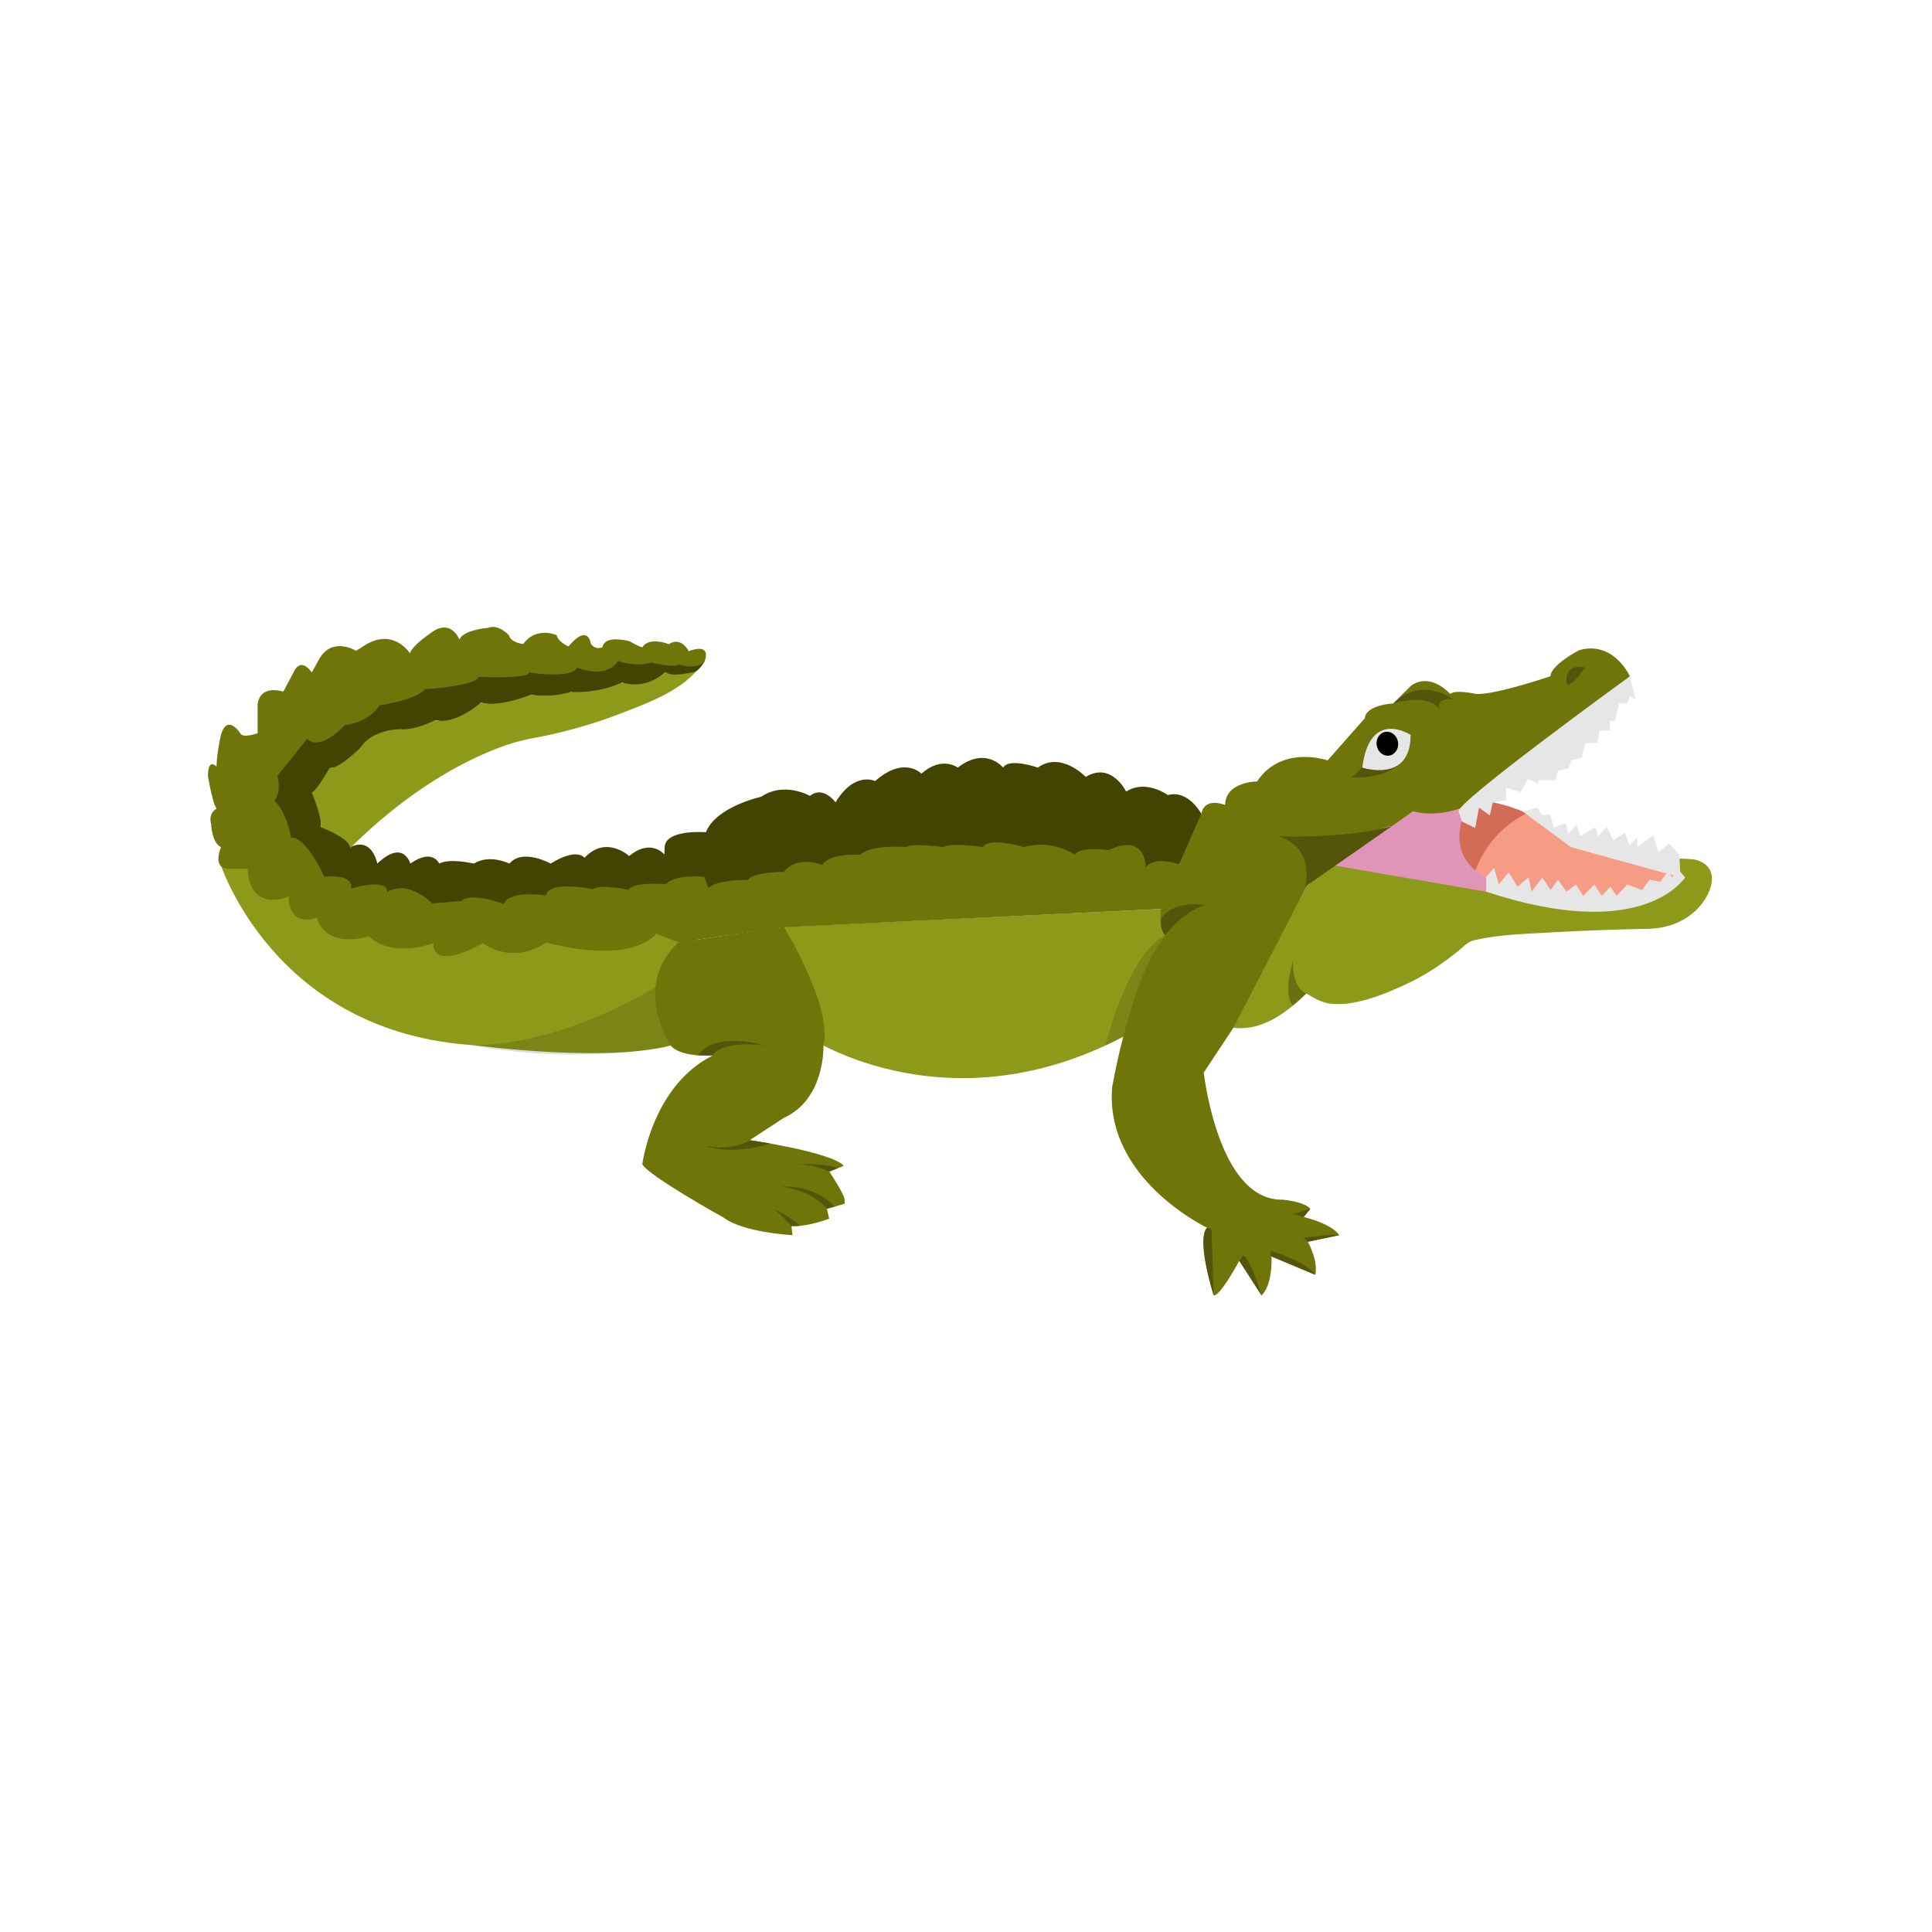 <svg id="alligator" xmlns="http://www.w3.org/2000/svg" viewBox="0 0 780 780"><defs><style>.cls-1{fill:#444402;}.cls-2{fill:#8d9919;}.cls-3{opacity:0.13;}.cls-4{fill:#70750a;}.cls-5{fill:#f79c84;}.cls-6{fill:#d36c57;}.cls-7{fill:#e094b7;}.cls-8{fill:#54540a;}.cls-9{fill:#e6e6e6;}.cls-10{opacity:0.27;}</style></defs><title>alligator</title><path class="cls-1" d="M485,328.5s-5.333-9.833-13.5-7.5c0,0-8.833-6.528-16.833-1.431,0,0-6-12.236-16.333-5.903,0,0-10-10.531-19.333-3.766,0,0-11.667-4.099-14,0,0,0-7-8.766-18.333,0,0,0-6.333-4.901-14.667,2.432,0,0-7-7.333-18.667,3,0,0-8.333-4.138-16,8.598,0,0-5-6.931-10.333-2.598,0,0-10.333-6-19.667.333,0,0-18.333,4-22.333,14.333,0,0-16.333-1.333-16.667,6s0,3.103,0,3.103S263,338.207,254,345.603c0,0-9.333-8.636-18,.714,0,0-3-4.333-13.667,2.342,0,0-11.333-6.341-16.667,0,0,0-8-4.008-14.333,0,0,0-9.667-2.341-14,0,0,0-2.667-6.341-11.667,0,0,0-2.75-10.091-13.333,0,0,0-2-10.992-10.833-6.659,0,0-2.917-8-11.875-8,0,0,.458-13.667-3.75-14,0,0,7.458-2.417,7.125-9.875,0,0,10-.375,12.5-8.25,0,0,10.75-.292,16.125-7.25,0,0,10.625.208,14-3.875,0,0,13.296,3.08,18.5-7.125,0,0,12.042,3.708,20.125-3.125,0,0,11.75,1.917,16.25-1.125,0,0,12.402,3.481,20.625-3.875,0,0,7.812,4.625,17.375-4,0,0,10.408,5.5,15.954-4.5L247,263s-110,8.667-133.667,40.333c0,0-12.333,22.54,4.667,42.27,0,0,12,30.68,100,21.372l202-18.316s46.333,8.675,56,.341C476,349,487.64,332.074,485,328.5Z"/><path class="cls-2" d="M676.5,346.75c-0.081-.305,7.014.123,7.507,0.237,9.326,2.153,8.271,10.383,3.834,16.815C682.516,371.52,673.686,375,664.5,375q-19.472.404-38.929,1.479c-10.12.569-20.668,0.831-30.562,3.163-2.357.555-3.791,2.214-5.604,3.717q-3.43,2.843-7.068,5.422a93.95,93.95,0,0,1-15.379,8.907c-6.41,2.904-12.985,5.709-19.947,6.963a30.674,30.674,0,0,1-10.688.44c-3.15-.59-6.185-2.34-8.89-4.001-7.811,7.59-17.87,15.29-29.48,13.84L501,407l26.413-49L536.5,349s24-6,37.5,1.5c0,0,33,14,50,13,0,0,45.984,6,54.484-9.25Z"/><path class="cls-2" d="M88.668,347.93S110.125,417,191.625,422c0,0,55.375,7.476,81.375-.5l8-44.5H265l-8.5,5H247l-10.5-1.044-16-1.232-14,4.089-11.5-3.95-15,5.216-5-5.333s-21.5,3.775-26-2.725l-14-.51-7-6.505s-7.173.797-11.5-8.005H106l-6.333-17.397Z"/><path class="cls-3" d="M264.643,398.489s-37.87,24.219-75.132,23.365c0,0,40.377,8.623,81.308.259L276,409Z"/><path class="cls-2" d="M326.5,418.729S385.5,458.36,460,414.93l11.5-38.43-2.659-9.525L316.5,374.25Z"/><path class="cls-3" d="M453.488,418.536l-7.097,3.515s8.39-36.163,23.999-44.482Z"/><path class="cls-4" d="M486,433s5.667,51.667,31.667,51.333c0,0,8.667.667,11.333,3.667l-2.667,3.333S537.667,494,540.667,498.667L528,501.333s4.333,7.667,3,13.333l-17.667-7.333s0.667,11-4,15.667l-9-14S492.667,523.333,490,523c0,0-7-23.667-2.667-27.333C487.333,495.667,446,476,449,439c0.209-1.204.443-2.404,0.679-3.603a271.055,271.055,0,0,1,7.722-30.45,126.693,126.693,0,0,1,6.804-17.38,56.482,56.482,0,0,1,4.072-7.078c0.716-1.039,2.341-2.174,2.158-3.575-0.094-.721-0.958-1.687-1.195-2.462-1.552-5.065-.225-10.716,1.022-15.703,0.785-3.141,2.111-8.682,5.739-9.749,5.667-1.667,51.826,3,51.413,9l-29.459,56.93Z"/><path class="cls-5" d="M603,324s20,3.583,33.209,18c0,0,25.791-4,44.291,12.25,0,0-19.5,23.75-80,5.75l-18-20.5S596.829,322.729,603,324Z"/><path class="cls-6" d="M616.405,328.336A66.901,66.901,0,0,0,603,324c-6.171-1.271-20.5,15.5-20.5,15.5l12.458,14.188A41.722,41.722,0,0,1,616.405,328.336Z"/><path class="cls-7" d="M600,360v-6s-14.75-5.5-9.75-23l-0.895-4.641L564.437,324l-28.219,25Z"/><path class="cls-4" d="M658,273s-6.5-14.5-20.5-10.5c0,0-11.5,6-11.5,10.5,0,0-25.046,8.5-31.023,7,0,0-7.477-1.645-9.477.177,0,0-8-9.178-16-3.178l-7,7s-11,.5-11.5,6l-15,17s-18.5-6.5-28.5,8.5c0,0-12.756,0-12.878,9.5,0,0-8.122-3.5-9.622,3.5L476,349l51.413,9S549.5,334.5,562,333.5l8.5-6s19,6.5,39.5-15c0,0,18-2,26.5-14.5,0,0,13.5-9.5,14.5-16.5Z"/><path class="cls-8" d="M550,309.901l-4.375,3.974s11.508,1.176,19.223-5.287Z"/><path class="cls-8" d="M640,269.5s-8.5-2.5-7.5,6.5C632.5,276,633,279,640,269.5Z"/><path class="cls-9" d="M550,309.901s19.5,6.5,19.5-13.201C569.5,296.701,553,285.802,550,309.901Z"/><path class="cls-2" d="M141.375,342.417c16.087-16.124,36.187-30.847,57.291-39.429a81.628,81.628,0,0,1,16.279-4.936,197.282,197.282,0,0,0,36.654-10.388c9.811-3.78,22.24-8.454,29.402-16.592,0,0-10.208,2.72-12.208.221,0,0-7.667,7.458-17.667,4.208,0,0-8.066,4.357-20.625,3.875a39.86,39.86,0,0,1-16.25,1.125s-13,5.25-20.125,3.125c0,0-10,9.125-18.5,7.125,0,0-8.125,4.25-13.875,3.625,0,0-11.25-.133-16.25,7.5,0,0-8.375,8.417-12.5,8.25,0,0-5.072,9.007-7.125,9.875,0,0,4.25,10.25,3.75,14C129.625,334,141.5,338.542,141.375,342.417Z"/><polygon class="cls-9" points="614.779 327.646 620.75 326.125 622.5 329 626 329 627.333 334.201 632.167 332.292 633.167 336.563 636.5 332.865 638 337.516 644.167 333.958 645.167 337.504 648.833 333.952 651.333 339.334 656 336.167 657.833 341.167 661 338.281 661 342 667.417 337.167 669.542 344.167 673.937 340.5 677.969 345.111 678.484 354.25 634.201 342 614.779 327.646"/><path class="cls-9" d="M600,354l3.25-3.667,1.792,6.738,4.062-4.904L612.635,358l4.516-3.75,1.174,5.75,4.337-5.75,3.335,5.083,3.001-4.167L632.418,360l3.791-2.929,2.958,4.596,4.5-4.596,3,4.596,3.5-3.667,2.5,3.667L657,357.071l5.833,2.262L666,355.167,670.333,356l2.75-3.801,2.25,2.051L676.5,349.5l3.75,4.75S664,381.167,600,360v-6Z"/><path class="cls-9" d="M588.896,327.654l1.312,3.993,5.312,2.627,1.617-8.237,4.326,3.211,1.185-5.207L608,323v-5l5.917,1.833L616.875,314.5,621,316.333V315h7l1-3.822,4.5-1.152,0.833-3.13,4.333-.948L640,300h5l0.667-5H650v-4h2l1.667-7H657l1-2.917,2.333,1.208L658,273.062S587.293,324.309,588.896,327.654Z"/><path class="cls-4" d="M284.454,267s3.358-7.625-6.392-4.125c0,0-3.031-6.062-8.031-2.812,0,0-7.516-3.031-10.516.969,0,0,.742,1.324-5.258-2.096,0,0-10.004-2.928-11.004,2.322a3.588,3.588,0,0,1-4.752-1.504s-1.001-8.252-9.001,1.248c0,0-4.25-1.896-4.75-4.574,0,0-8.25-3.678-13.5,3.572,0,0-5-.5-5.75-3.5,0,0-4.25-4.75-8.5-3,0,0-10,.75-11.5,4.75,0,0-3-7.75-10-3.75,0,0-9,5.75-10,9.25,0,0-6.25-9.887-17.25-3.819l-4.5,2.819s-10-6.25-15.25,4l-2.625,4.75s-4.375-6.75-7.375,0l-4.125,7.75S105,276,104,284.5V296s-6,2.25-7,0c0,0-5.375-8.25-7.875,1,0,0-1.688,7.75-1.688,12.5,0,0-3.469-3.75-3.469,3.75,0,0,1.766,11,3.516,13.25,0,0-3.492,1.5-2.242,6.25,0,0,.254,7.5,4.004,9.25,0,0-3.998,9,3.502,8.75l7.251,0.005S99.75,368,116.5,362c0,0-.5,12.506,11.5,8.503,0,0,2.25,12.521,21,7.509,0,0,7.75,8.947,26,2.718,0,0-1.75,11.87,20,.07,0,0,11.5,9.148,25.5-.326,0,0,32.25,9.526,44.5-3.474l9,3.438,42.496-6.063,152.345-7.4L476,349s-9.5-3.75-13.5,1.25c0,0,.5-14.25-15-7,0,0-11.75-1.778-13.5,1.861A25.813,25.813,0,0,0,413.25,342s-13.5-4.25-16.5,0c0,0-13-2-15.75,0,0,0-12.75-1.75-15.25,0,0,0-13.5-1.278-18.5,3.111,0,0-12.466-.861-15.233,4.139,0,0-10.017-4.25-15.517,2.75,0,0-12.75,0-14.5,3.25,0,0-12.25-.25-16,3.25l-1.671-4.5S272.75,352.75,268.75,357c0,0-12.5-1.25-15,2.25,0,0-11.75-2.5-14.25-.25,0,0-18-3.75-19,2.5,0,0-15.125-2.25-17.063,3.5,0,0-12.937-5-17.187-1.25l-11.75,1s-9.75-10-18.25-4.5c0,0,1.5-6-14.5-1.5,0,0,1.75-6-10.75-4.75,0,0-7.75-16.75-13.5-15.75,0,0-1.5-10-6.75-15,0,0,3-3,1.25-10l12-15s4.25,5.75,15.25-5.5c0,0,9.25-.75,14-8,0,0,15.25-2.25,18.25-6.5,0,0,20.75-1.25,21.75-5,0,0,19.5,1,20.5-1.75,0,0,17,2.75,19.25-2,0,0,11.742,5.064,16.5-2.75a22.042,22.042,0,0,0,13.5.75s9.5,2.25,11,.75C274,268.25,280.908,270.75,284.454,267Z"/><path class="cls-4" d="M316.496,374.208s19.734,32.253,15.952,47.814c0,0,.885,21.602-15.948,29.269l-13.833,9.021s32.667,4.677,38,10.344l-5.833,2.339S341,482.333,341,484.333V486l-7.167,2,0.917,4s-8.208,3.333-15.208,3l0.396,3.667s-19.635-1-27.635-7c0,0-30.651-17-32.984-21.667,0,0,4.012-31.642,28.345-43.821,0,0-12.996.821-16.843-4.066,0,0-16.153-23.904,3.18-41.675Z"/><ellipse cx="559.822" cy="300.388" rx="4.356" ry="4.843" transform="matrix(0.987, -0.163, 0.163, 0.987, -41.393, 95.026)"/><path class="cls-8" d="M319.542,495s-6.042-6.875-8.417-7.375c0,0,8.778,3.693,11.764,7.284Z"/><path class="cls-8" d="M333.833,488s-5.708-7.375-18.208-8.875c0,0,12.393-1.363,21.322,8.006Z"/><path class="cls-8" d="M334.833,472.995S326.875,469.25,320.5,470.375c0,0,9.227-1.466,17.864,1.204Z"/><path class="cls-8" d="M287.663,426s3.087-6.054,21.212-3.929c0,0-19.932-6.071-27.125,3.929h5.913Z"/><path class="cls-8" d="M302.667,460.313S296.25,464.875,284.875,462.625c0,0,9.75,4.146,26.25-.927Z"/><path class="cls-8" d="M470.39,377.569S477.25,368.25,486.625,365.375c0,0-12.42-2.307-18.022,5.596C468.603,370.971,468.28,375.638,470.39,377.569Z"/><path class="cls-8" d="M487.333,495.667L489.125,496.25,490,523S482.792,500.833,487.333,495.667Z"/><path class="cls-8" d="M500.333,509l9,14S504.5,507.375,501.875,506.875Z"/><path class="cls-8" d="M513,507v-2s14.5,4.333,18,9.667Z"/><path class="cls-8" d="M528,501.333L526.125,499.75s12.583-1.792,14.542-1.083Z"/><polygon class="cls-8" points="529 488 522 490.125 526.333 491.333 529 488"/><path class="cls-8" d="M562.5,284s14.312-4.75,19,2.875c0,0-2.813-4.938,4.937-4.688C586.437,282.188,574,272.812,562.5,284Z"/><path class="cls-8" d="M526.875,358s4.625-15.5-10.75-20.375c0,0,26.375,1.185,45.875-4.125Z"/><path class="cls-10" d="M527.433,401.089S521.75,399.75,522,388c0,0-4.25,13.453,0,17.977Z"/></svg>